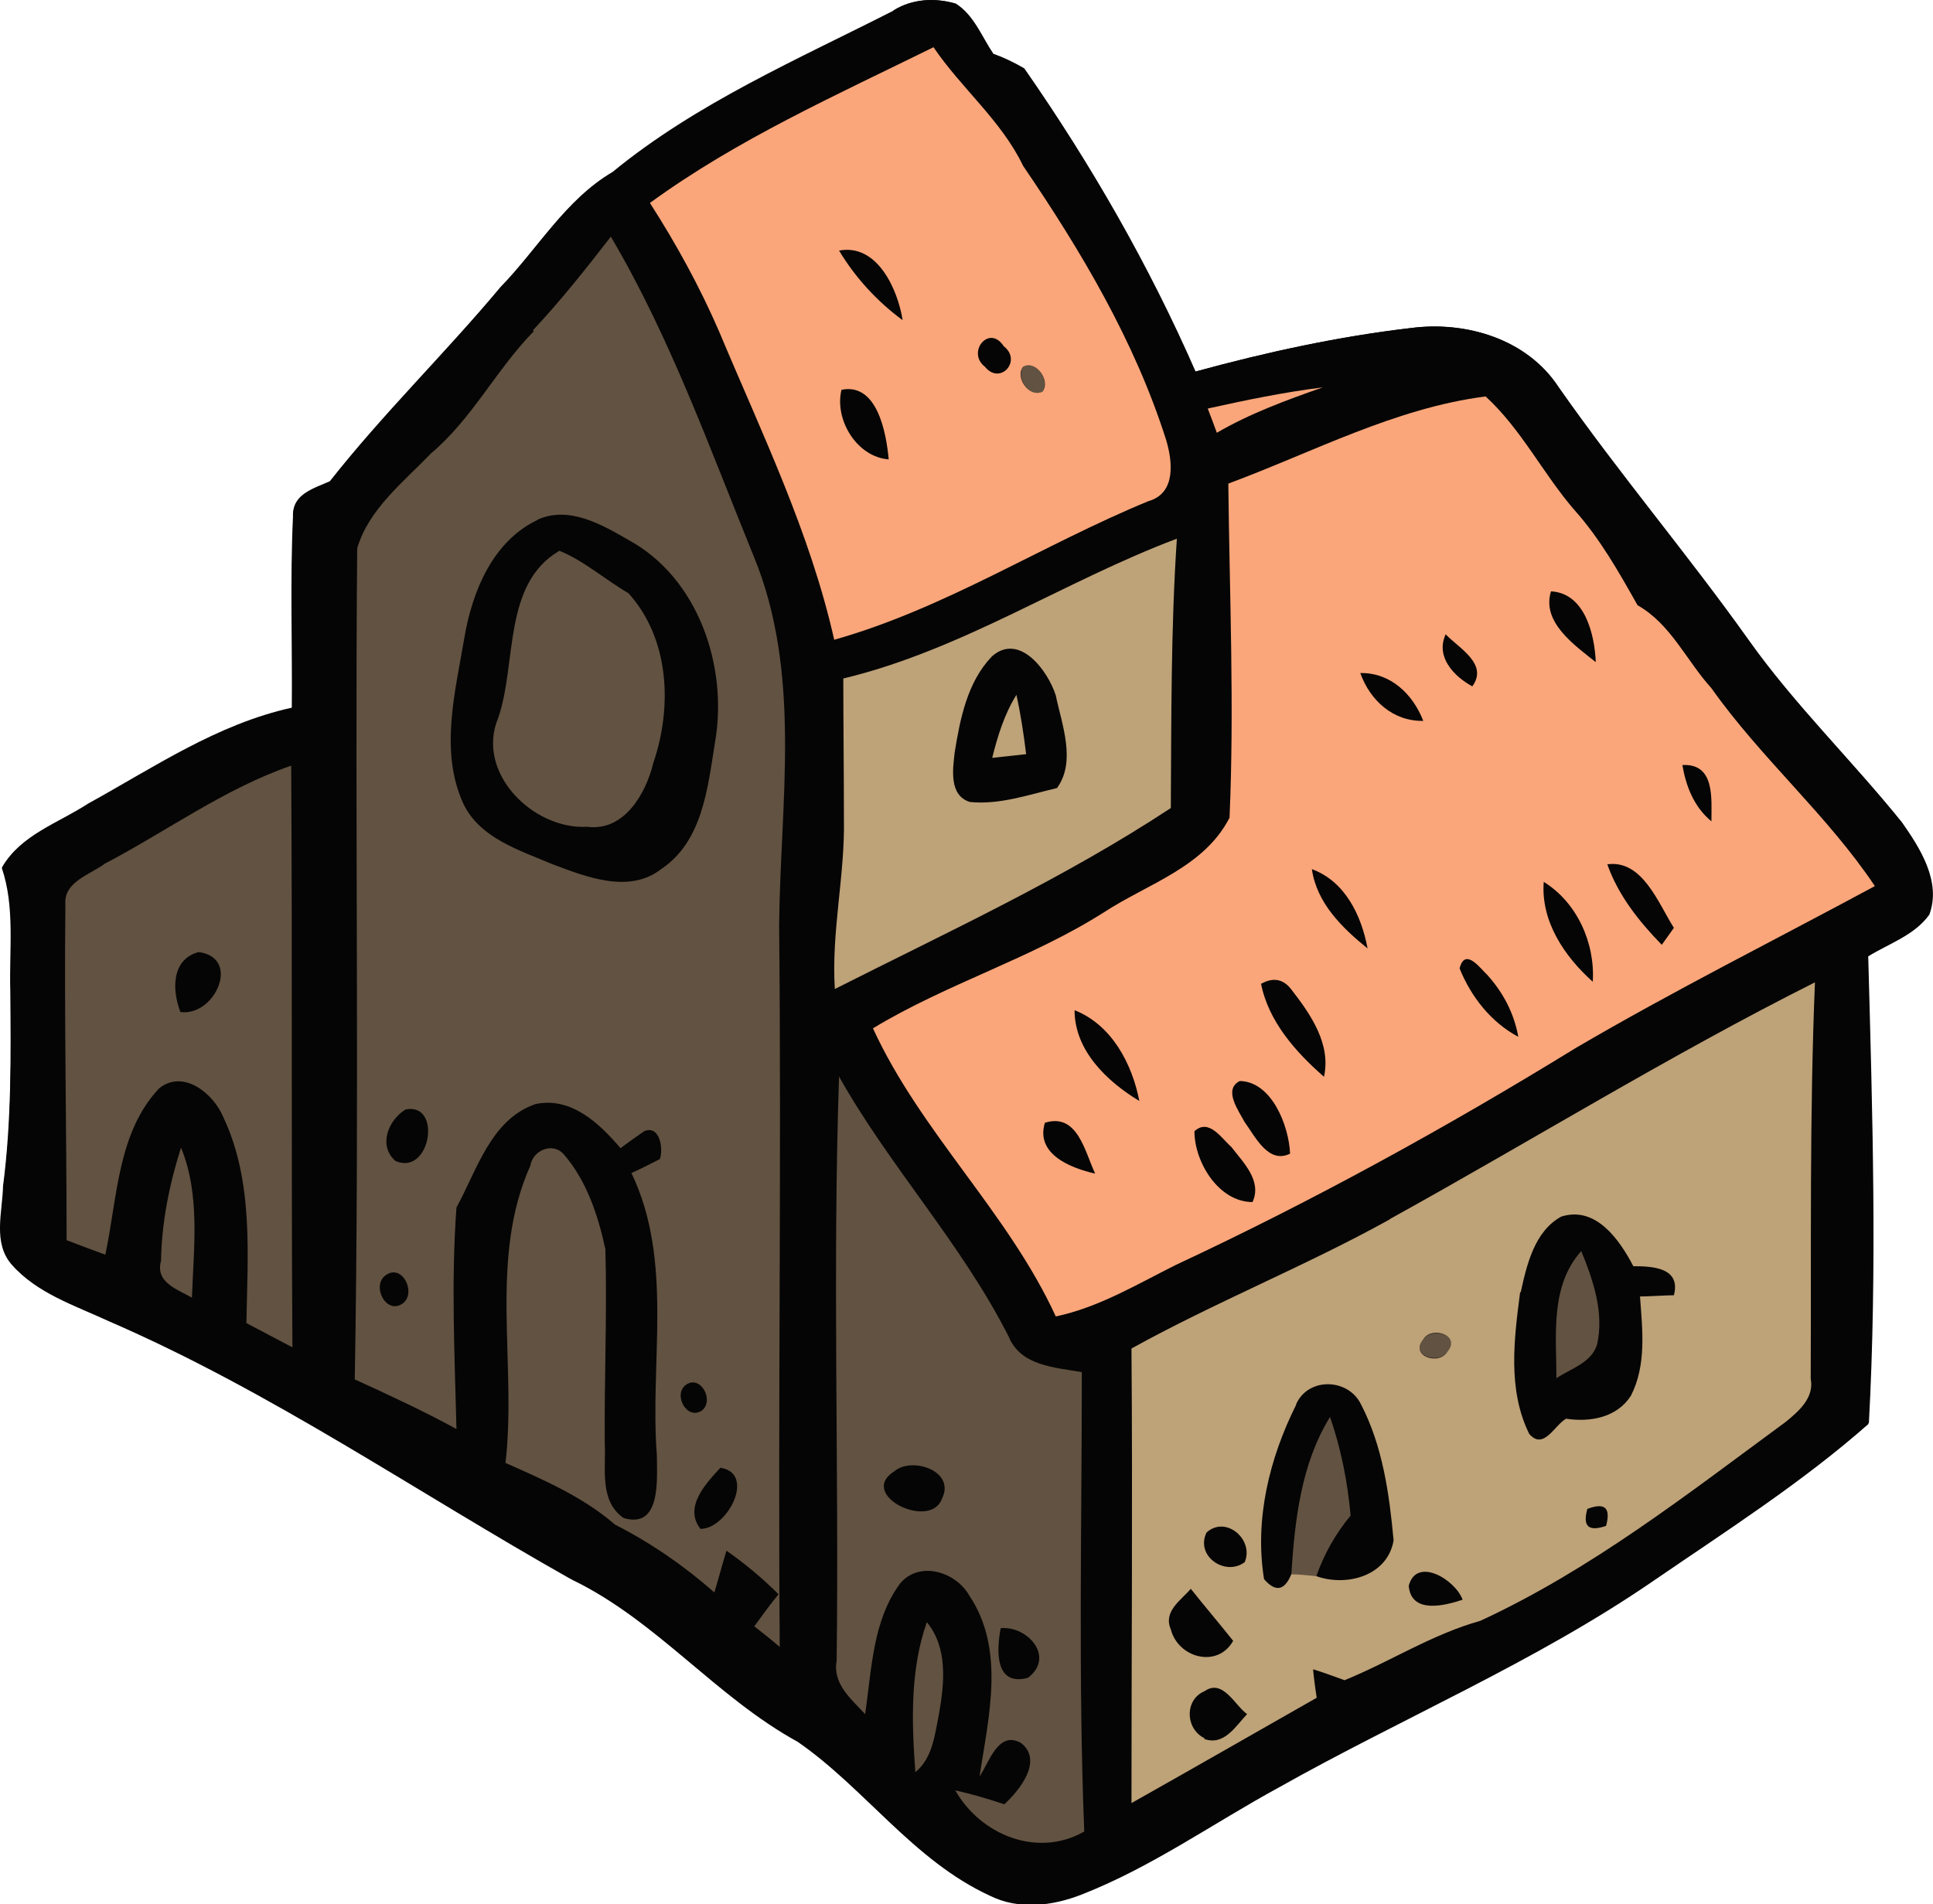 <?xml version="1.0" encoding="UTF-8"?>
<svg id="Layer_2" data-name="Layer 2" xmlns="http://www.w3.org/2000/svg" viewBox="0 0 31.93 31.46">
  <defs>
    <style>
      .cls-1 {
        fill: #050505;
      }

      .cls-2 {
        fill: #bea278;
      }

      .cls-3 {
        fill: #faa67a;
      }

      .cls-4 {
        fill: #625241;
      }
    </style>
  </defs>
  <g id="Réteg_1" data-name="Réteg 1">
    <g>
      <path class="cls-1" d="M30.87,23.53c.14-2.57.06-5.15-.01-7.73.34-.21.77-.35,1.01-.69.2-.54-.15-1.09-.45-1.52-.82-1.02-1.77-1.94-2.53-3.01-1.01-1.42-2.14-2.75-3.14-4.18-.52-.8-1.53-1.1-2.44-.98-1.2.14-2.39.4-3.56.72-.77-1.76-1.73-3.43-2.83-5.01-.17-.1-.34-.18-.51-.24-.19-.28-.32-.64-.62-.83-.34-.1-.71-.08-1.02.11-1.59.81-3.26,1.53-4.65,2.67-.78.46-1.23,1.26-1.85,1.9-.91,1.09-1.94,2.09-2.82,3.21-.24.11-.63.21-.6.56-.05,1.06,0,2.12-.02,3.18-1.24.27-2.29.99-3.38,1.59-.49.32-1.1.51-1.41,1.04.23.65.13,1.35.14,2.03,0,1.08.02,2.16-.12,3.23,0,.42-.17.93.14,1.29.42.48,1.05.68,1.61.94,2.68,1.16,5.09,2.83,7.63,4.26.01,0,.03.02.04.02,1.39.68,2.36,1.93,3.71,2.67,1.11.78,1.91,1.97,3.17,2.54.48.23,1.04.17,1.52-.02,1.15-.44,2.16-1.17,3.24-1.76,2.06-1.16,4.25-2.07,6.2-3.42,1.21-.83,2.45-1.62,3.55-2.59Z"/>
      <path class="cls-1" d="M14.76.17c.31-.19.67-.21,1.02-.11.29.19.42.55.62.83.18.06.35.15.51.24,1.1,1.57,2.05,3.25,2.83,5.01,1.17-.32,2.36-.58,3.56-.72.91-.12,1.92.18,2.44.98,1,1.43,2.13,2.76,3.14,4.18.76,1.07,1.71,1.99,2.53,3.01.31.43.65.97.45,1.52-.24.34-.67.48-1.01.69.07,2.57.15,5.16.01,7.73-1.1.97-2.34,1.76-3.55,2.59-1.95,1.34-4.14,2.26-6.2,3.42-1.08.59-2.09,1.31-3.24,1.76-.48.19-1.04.26-1.52.02-1.26-.58-2.06-1.77-3.17-2.54-1.35-.74-2.32-1.99-3.71-2.67-.01,0-.03-.02-.04-.02-2.54-1.43-4.95-3.1-7.63-4.26-.56-.26-1.19-.46-1.61-.94-.31-.36-.15-.86-.14-1.29.14-1.07.13-2.15.12-3.23-.02-.68.08-1.38-.14-2.03.31-.53.92-.72,1.41-1.04,1.09-.59,2.15-1.32,3.38-1.59.01-1.06-.03-2.12.02-3.18-.02-.35.36-.45.6-.56.89-1.12,1.91-2.12,2.82-3.21.62-.63,1.07-1.44,1.85-1.9,1.39-1.14,3.06-1.86,4.65-2.67ZM10.74,3.35c.44.67.82,1.38,1.14,2.12.7,1.67,1.5,3.31,1.9,5.09,1.83-.51,3.44-1.56,5.19-2.29.46-.13.4-.66.29-1.02-.52-1.63-1.41-3.12-2.36-4.52-.36-.76-1.03-1.28-1.48-1.96-1.59.79-3.23,1.52-4.68,2.57ZM8.8,5.46c-.61.63-1.02,1.44-1.7,2.02-.45.47-1.03.93-1.22,1.57-.03,4.58.04,9.16-.04,13.73.56.26,1.13.52,1.68.82-.02-1.22-.08-2.44,0-3.66.34-.62.56-1.46,1.31-1.71.59-.12,1.05.32,1.4.73.1-.07.3-.21.39-.28.26-.11.32.29.26.46-.15.08-.31.16-.47.23.71,1.46.31,3.11.42,4.66,0,.39.08,1.23-.55,1.04-.41-.28-.3-.79-.31-1.22-.01-1.07.05-2.15.01-3.22-.12-.55-.31-1.12-.68-1.56-.18-.22-.52-.08-.56.18-.7,1.55-.22,3.28-.41,4.91.63.28,1.28.56,1.81,1.02.6.29,1.14.67,1.64,1.12.06-.24.13-.47.2-.69.31.21.59.45.86.72-.13.17-.26.35-.4.53.14.11.28.22.42.34-.03-3.98.03-7.95-.01-11.93.02-2.03.39-4.16-.42-6.09-.72-1.79-1.38-3.62-2.36-5.28-.41.53-.83,1.06-1.29,1.55ZM19.95,6.75c.05.13.1.27.15.4.56-.31,1.15-.54,1.75-.75-.64.08-1.27.21-1.9.35ZM20.29,7.99c.01,1.84.09,3.68.02,5.51-.42.81-1.35,1.08-2.07,1.56-1.21.77-2.59,1.18-3.82,1.92.79,1.72,2.22,3.04,3.02,4.76.71-.15,1.34-.53,1.98-.85,2.27-1.06,4.47-2.26,6.6-3.58,1.62-.96,3.3-1.79,4.95-2.68-.79-1.18-1.88-2.11-2.7-3.27-.41-.45-.67-1.07-1.22-1.37-.31-.55-.61-1.1-1.04-1.57-.52-.6-.88-1.34-1.47-1.88-1.5.19-2.85.92-4.25,1.44ZM13.93,11.21c0,.77,0,1.53.01,2.3.02.94-.21,1.87-.15,2.82,1.87-.95,3.79-1.83,5.55-2.99.02-1.48,0-2.97.1-4.45-1.87.7-3.56,1.84-5.51,2.31ZM1.73,14.27c-.24.18-.68.29-.65.67-.02,1.85.02,3.7.02,5.55.21.08.43.16.64.24.19-.93.19-2.01.89-2.75.4-.32.9.09,1.06.48.5,1.05.41,2.26.38,3.4.25.13.51.26.76.4-.02-3.2,0-6.41-.02-9.61-1.1.38-2.05,1.09-3.08,1.62ZM22.96,20.14c-1.39.77-2.87,1.36-4.26,2.13.03,2.5,0,5.01,0,7.51,1.02-.57,2.04-1.16,3.06-1.74-.02-.12-.05-.35-.06-.47.17.06.35.12.52.18.75-.31,1.45-.76,2.24-.98,1.83-.85,3.43-2.1,5.05-3.29.22-.17.46-.4.41-.71,0-2.19-.03-4.37.07-6.55-2.4,1.21-4.68,2.62-7.02,3.91ZM13.85,17.77c-.11,3.22,0,6.44-.04,9.66-.07.38.24.63.47.88.11-.73.12-1.54.58-2.16.32-.38.92-.19,1.14.2.6.89.32,2.01.17,2.99.16-.23.31-.77.69-.55.36.29-.02.78-.28,1.01-.27-.09-.54-.17-.81-.23.42.74,1.36,1.11,2.13.68-.1-2.53-.03-5.06-.04-7.59-.45-.08-1.01-.09-1.21-.59-.77-1.54-1.97-2.82-2.81-4.31ZM2.99,18.96c-.19.61-.32,1.23-.33,1.87-.1.36.27.46.51.61.03-.82.14-1.69-.18-2.48ZM15.31,26.8c-.28.79-.26,1.65-.19,2.48.3-.23.33-.62.39-.96.09-.51.14-1.09-.2-1.52Z"/>
      <path class="cls-1" d="M13.86,4.14c.63-.12.97.64,1.05,1.15-.42-.32-.78-.7-1.05-1.15Z"/>
      <path class="cls-1" d="M16.27,6.06c-.31-.24.06-.71.31-.34.31.24-.06.65-.31.34Z"/>
      <path class="cls-1" d="M13.9,6.44c.59-.12.74.71.78,1.15-.53-.04-.9-.66-.78-1.15Z"/>
      <path class="cls-1" d="M8.88,8.59c.52-.24,1.06.07,1.51.33,1.16.63,1.65,2.1,1.43,3.35-.11.74-.2,1.64-.89,2.09-.54.41-1.24.13-1.79-.08-.54-.24-1.21-.43-1.48-1.01-.4-.87-.13-1.84.02-2.73.13-.77.46-1.59,1.21-1.95ZM9.24,9.1c-.93.56-.7,1.86-1.01,2.76-.37.9.57,1.84,1.47,1.8.61.09.97-.54,1.09-1.05.32-.93.27-2.06-.41-2.81-.39-.22-.74-.54-1.14-.7Z"/>
      <path class="cls-1" d="M25.62,9.77c.56.02.72.71.74,1.17-.35-.28-.9-.65-.74-1.17Z"/>
      <path class="cls-1" d="M23.88,10.48c.22.23.71.48.44.86-.31-.17-.61-.48-.44-.86Z"/>
      <path class="cls-1" d="M16.38,10.85c.45-.39.93.24,1.05.65.1.48.34,1.09.02,1.53-.47.11-.96.28-1.44.23-.35-.11-.27-.55-.25-.82.09-.56.21-1.16.61-1.58ZM16.39,12.52c.18-.02.37-.04.55-.06-.04-.33-.09-.66-.16-.98-.2.32-.31.68-.4,1.04Z"/>
      <path class="cls-1" d="M22.47,11.12c.5-.01.86.35,1.04.79-.5,0-.88-.34-1.04-.79Z"/>
      <path class="cls-1" d="M27.79,12.64c.54-.03.47.55.48.93-.28-.24-.41-.58-.48-.93Z"/>
      <path class="cls-1" d="M26.55,14.28c.58-.08.84.64,1.1,1.05-.05.07-.15.21-.2.28-.38-.39-.71-.82-.9-1.33Z"/>
      <path class="cls-1" d="M21.67,14.36c.55.2.82.77.92,1.31-.42-.34-.83-.75-.92-1.31Z"/>
      <path class="cls-1" d="M25.5,14.57c.54.34.85,1.01.81,1.65-.47-.42-.86-1-.81-1.65Z"/>
      <path class="cls-1" d="M2.98,16.72c-.14-.36-.15-.87.3-.99.71.09.27,1.06-.3.99Z"/>
      <path class="cls-1" d="M24.11,16c.09-.36.36.01.46.11.26.29.44.64.51,1.02-.45-.24-.78-.66-.97-1.13Z"/>
      <path class="cls-1" d="M20.83,16.25c.21-.11.37-.07.5.11.32.4.66.89.53,1.43-.47-.4-.92-.91-1.04-1.54Z"/>
      <path class="cls-1" d="M17.75,16.69c.61.24.95.88,1.07,1.5-.54-.32-1.08-.83-1.07-1.5Z"/>
      <path class="cls-1" d="M20.48,17.86c.53,0,.82.74.84,1.2-.37.18-.58-.29-.75-.52-.1-.18-.37-.54-.08-.68Z"/>
      <path class="cls-1" d="M6.7,18.33c.62-.13.41,1.11-.17.85-.29-.25-.12-.67.17-.85Z"/>
      <path class="cls-1" d="M17.26,18.55c.54-.17.66.48.83.84-.4-.09-.99-.32-.83-.84Z"/>
      <path class="cls-1" d="M19.73,18.69c.24-.22.45.12.61.26.2.25.51.55.35.91-.56,0-.97-.65-.96-1.17Z"/>
      <path class="cls-1" d="M25.11,21.35c.1-.46.24-1.01.67-1.25.57-.18.96.38,1.19.82.31,0,.79.03.67.48-.14,0-.42.02-.56.02.05.54.11,1.13-.15,1.64-.23.36-.68.44-1.07.38-.19.11-.36.53-.61.25-.36-.72-.25-1.57-.15-2.34ZM25.71,22.78c.23-.17.57-.26.67-.55.13-.53-.06-1.07-.26-1.55-.52.58-.41,1.39-.41,2.11Z"/>
      <path class="cls-1" d="M6.37,21.07c.27-.19.51.28.29.46-.27.2-.52-.29-.29-.46Z"/>
      <path class="cls-1" d="M11.33,22.88c.24-.16.47.26.27.42-.25.17-.49-.27-.27-.42Z"/>
      <path class="cls-1" d="M21.41,23.21c.2-.45.86-.44,1.07,0,.36.69.46,1.48.54,2.25-.1.58-.78.77-1.28.59.13-.37.32-.71.57-1.01-.05-.56-.16-1.11-.34-1.63-.47.79-.58,1.7-.64,2.6-.11.27-.27.29-.45.08-.16-.98.1-2,.53-2.88Z"/>
      <path class="cls-1" d="M11.9,24.25c.59.09.12,1-.33,1.01-.28-.36.09-.75.33-1.01Z"/>
      <path class="cls-1" d="M14.77,24.31c.29-.25,1.02-.01.79.45-.2.53-1.4-.06-.79-.45Z"/>
      <path class="cls-1" d="M26.22,24.93c.29-.11.39-.01.31.28-.29.1-.39,0-.31-.28Z"/>
      <path class="cls-1" d="M19.93,25.32c.32-.29.79.12.63.49-.32.24-.83-.1-.63-.49Z"/>
      <path class="cls-1" d="M23.27,26.2c.13-.49.78-.1.89.23-.31.1-.86.24-.89-.23Z"/>
      <path class="cls-1" d="M19.34,26.92c-.13-.3.17-.49.33-.67.23.29.47.57.7.86-.26.46-.91.29-1.03-.19Z"/>
      <path class="cls-1" d="M16.53,26.9c.46-.04.9.48.45.82-.54.15-.52-.46-.45-.82Z"/>
      <path class="cls-1" d="M19.89,28.73c-.32-.16-.34-.65,0-.78.31-.21.5.24.7.38-.19.19-.38.53-.71.41Z"/>
      <path class="cls-4" d="M8.8,5.46c.46-.49.88-1.02,1.29-1.55.98,1.66,1.63,3.49,2.36,5.28.8,1.94.44,4.06.42,6.09.04,3.98-.02,7.95.01,11.93-.14-.12-.28-.23-.42-.34.13-.18.26-.36.4-.53-.27-.27-.56-.51-.86-.72-.07.23-.13.46-.2.69-.5-.44-1.05-.82-1.64-1.12-.53-.46-1.18-.74-1.81-1.02.19-1.64-.28-3.37.41-4.91.04-.26.38-.4.56-.18.37.43.56,1,.68,1.56.03,1.07-.02,2.14-.01,3.22.02.42-.09.94.31,1.22.63.19.55-.66.55-1.04-.12-1.55.28-3.2-.42-4.66.16-.07.31-.15.47-.23.06-.17,0-.57-.26-.46-.1.07-.3.21-.39.28-.35-.41-.81-.85-1.4-.73-.74.25-.97,1.09-1.31,1.71-.09,1.21-.03,2.44,0,3.66-.55-.3-1.11-.56-1.68-.82.08-4.58,0-9.16.04-13.73.19-.65.77-1.1,1.22-1.57.68-.57,1.08-1.39,1.7-2.02ZM8.88,8.59c-.74.35-1.08,1.18-1.21,1.95-.15.89-.41,1.87-.02,2.73.27.58.94.78,1.48,1.01.56.21,1.26.49,1.79.08.69-.46.77-1.35.89-2.09.22-1.25-.27-2.72-1.43-3.35-.45-.26-.99-.57-1.51-.33ZM6.7,18.33c-.28.17-.46.59-.17.85.58.26.78-.97.17-.85ZM6.37,21.07c-.24.17.01.67.29.46.22-.18-.02-.66-.29-.46ZM11.33,22.88c-.22.16.02.6.27.42.2-.17-.03-.59-.27-.42ZM11.9,24.25c-.24.26-.61.65-.33,1.01.45,0,.92-.92.33-1.01Z"/>
      <path class="cls-4" d="M16.9,6.06c.21-.12.45.22.32.41-.21.11-.45-.23-.32-.41Z"/>
      <path class="cls-4" d="M9.24,9.1c.4.16.76.48,1.14.7.68.75.73,1.88.41,2.81-.12.5-.48,1.13-1.09,1.05-.9.05-1.85-.9-1.47-1.8.31-.9.07-2.21,1.01-2.76Z"/>
      <path class="cls-4" d="M1.73,14.27c1.03-.54,1.98-1.24,3.08-1.62.02,3.2,0,6.41.02,9.61-.25-.13-.51-.27-.76-.4.02-1.13.12-2.34-.38-3.4-.16-.39-.66-.8-1.06-.48-.69.73-.69,1.81-.89,2.75-.22-.08-.43-.16-.64-.24,0-1.85-.04-3.7-.02-5.55-.03-.37.41-.49.65-.67ZM2.98,16.72c.57.08,1.01-.9.3-.99-.45.12-.44.63-.3.99Z"/>
      <path class="cls-4" d="M13.85,17.77c.84,1.5,2.03,2.77,2.81,4.31.2.49.76.51,1.21.59,0,2.53-.06,5.06.04,7.59-.77.44-1.71.06-2.13-.68.27.06.54.14.81.23.26-.24.64-.72.28-1.01-.38-.22-.53.32-.69.55.15-.98.43-2.1-.17-2.99-.22-.39-.82-.58-1.14-.2-.46.62-.47,1.43-.58,2.16-.23-.25-.54-.5-.47-.88.04-3.22-.07-6.44.04-9.66ZM14.77,24.31c-.61.39.6.98.79.45.23-.46-.5-.7-.79-.45ZM16.53,26.9c-.07.36-.1.97.45.82.45-.34,0-.86-.45-.82Z"/>
      <path class="cls-4" d="M2.99,18.96c.32.78.21,1.65.18,2.48-.24-.14-.61-.25-.51-.61.01-.64.14-1.27.33-1.87Z"/>
      <path class="cls-4" d="M25.71,22.78c0-.71-.11-1.53.41-2.11.2.49.38,1.02.26,1.55-.1.3-.43.39-.67.55Z"/>
      <path class="cls-4" d="M23.51,22.13c.14-.22.64-.06.4.2-.14.23-.63.06-.4-.2Z"/>
      <path class="cls-4" d="M21.33,26.01c.06-.9.16-1.82.64-2.6.18.52.29,1.07.34,1.63-.25.3-.44.64-.57,1.01-.1,0-.31-.02-.41-.03Z"/>
      <path class="cls-4" d="M9.43,26.07s.03.02.04.02c-.01,0-.03-.02-.04-.02Z"/>
      <path class="cls-4" d="M15.31,26.8c.35.43.29,1.01.2,1.52-.07.34-.1.72-.39.96-.06-.83-.09-1.68.19-2.48Z"/>
      <path class="cls-2" d="M13.93,11.21c1.96-.47,3.65-1.61,5.51-2.31-.1,1.48-.09,2.97-.1,4.45-1.76,1.16-3.67,2.04-5.55,2.99-.06-.95.17-1.88.15-2.82,0-.77-.01-1.54-.01-2.3ZM16.38,10.85c-.4.42-.52,1.02-.61,1.58-.03.27-.1.71.25.82.49.05.97-.12,1.44-.23.32-.44.08-1.05-.02-1.53-.13-.41-.6-1.04-1.05-.65Z"/>
      <path class="cls-2" d="M16.39,12.52c.09-.36.2-.72.4-1.04.07.32.12.65.16.98-.19.02-.37.04-.55.06Z"/>
      <path class="cls-2" d="M22.96,20.14c2.35-1.3,4.63-2.71,7.02-3.91-.09,2.18-.06,4.37-.07,6.55.06.31-.19.53-.41.71-1.62,1.19-3.21,2.44-5.05,3.29-.79.22-1.48.67-2.24.98-.17-.06-.35-.13-.52-.18.01.12.04.35.06.47-1.02.58-2.03,1.16-3.06,1.74,0-2.5.02-5.01,0-7.51,1.39-.77,2.87-1.36,4.26-2.13ZM25.11,21.35c-.1.77-.21,1.61.15,2.34.24.28.42-.15.61-.25.4.06.84-.02,1.07-.38.26-.51.19-1.09.15-1.64.14,0,.42-.02.56-.02.12-.46-.36-.48-.67-.48-.23-.44-.62-1-1.19-.82-.44.24-.57.79-.67,1.25ZM23.51,22.13c-.23.27.26.44.4.2.23-.27-.27-.43-.4-.2ZM21.41,23.21c-.44.88-.69,1.89-.53,2.88.19.22.34.19.45-.08.1,0,.31.02.41.03.5.18,1.18,0,1.28-.59-.07-.76-.18-1.56-.54-2.25-.21-.43-.87-.45-1.07,0ZM26.22,24.93c-.08.29.02.38.31.28.08-.3-.02-.39-.31-.28ZM19.93,25.32c-.19.39.31.73.63.49.16-.37-.31-.78-.63-.49ZM23.27,26.2c.04.47.59.33.89.23-.12-.33-.76-.72-.89-.23ZM19.34,26.92c.12.47.77.65,1.03.19-.23-.29-.47-.57-.7-.86-.16.19-.46.37-.33.67ZM19.89,28.73c.33.12.52-.21.71-.41-.2-.14-.4-.59-.7-.38-.34.14-.32.63,0,.78Z"/>
      <path class="cls-3" d="M10.74,3.35c1.44-1.05,3.08-1.78,4.68-2.57.46.68,1.12,1.21,1.48,1.96.96,1.41,1.84,2.89,2.36,4.52.11.36.17.89-.29,1.02-1.75.72-3.35,1.77-5.19,2.29-.4-1.78-1.2-3.42-1.9-5.09-.32-.74-.71-1.45-1.14-2.12ZM13.86,4.14c.27.45.63.84,1.05,1.15-.08-.51-.42-1.27-1.05-1.15ZM16.27,6.06c.25.31.62-.1.31-.34-.24-.37-.62.1-.31.34ZM16.9,6.06c-.14.17.1.52.32.41.14-.18-.11-.53-.32-.41ZM13.9,6.44c-.12.49.25,1.11.78,1.15-.04-.44-.19-1.27-.78-1.15Z"/>
      <path class="cls-3" d="M19.95,6.75c.63-.14,1.26-.27,1.9-.35-.6.21-1.2.43-1.75.75-.05-.14-.1-.27-.15-.4Z"/>
      <path class="cls-3" d="M20.29,7.99c1.4-.52,2.76-1.25,4.25-1.44.59.54.95,1.28,1.47,1.88.42.47.73,1.02,1.04,1.57.55.31.81.92,1.22,1.37.82,1.16,1.91,2.09,2.7,3.27-1.65.89-3.33,1.73-4.95,2.68-2.13,1.31-4.33,2.52-6.6,3.58-.64.32-1.27.7-1.98.85-.79-1.72-2.23-3.04-3.02-4.76,1.22-.74,2.61-1.15,3.82-1.92.72-.47,1.65-.74,2.07-1.56.08-1.84,0-3.68-.02-5.51ZM25.62,9.77c-.16.51.39.89.74,1.17-.02-.46-.18-1.14-.74-1.17ZM23.88,10.48c-.17.37.13.69.44.86.27-.37-.22-.63-.44-.86ZM22.47,11.12c.16.45.54.8,1.04.79-.17-.44-.54-.8-1.04-.79ZM27.79,12.64c.06.35.19.69.48.93,0-.38.06-.96-.48-.93ZM26.55,14.28c.18.51.52.94.9,1.33.05-.07.15-.21.2-.28-.26-.41-.52-1.13-1.1-1.05ZM21.67,14.36c.08.56.5.97.92,1.31-.1-.54-.37-1.11-.92-1.31ZM25.5,14.57c-.05.65.34,1.23.81,1.65.04-.64-.26-1.31-.81-1.65ZM24.11,16c.19.47.52.89.97,1.13-.07-.39-.25-.73-.51-1.02-.11-.1-.37-.47-.46-.11ZM20.83,16.25c.12.62.57,1.13,1.04,1.54.12-.54-.22-1.03-.53-1.43-.13-.18-.3-.22-.5-.11ZM17.75,16.69c0,.67.54,1.18,1.07,1.5-.12-.62-.46-1.26-1.07-1.5ZM20.48,17.86c-.28.14-.02.49.08.68.17.23.39.7.75.52-.02-.47-.31-1.2-.84-1.2ZM17.26,18.55c-.16.52.43.75.83.84-.17-.36-.29-1.01-.83-.84ZM19.73,18.69c0,.51.4,1.17.96,1.17.16-.35-.15-.65-.35-.91-.16-.14-.37-.48-.61-.26Z"/>
    </g>
  </g>
</svg>